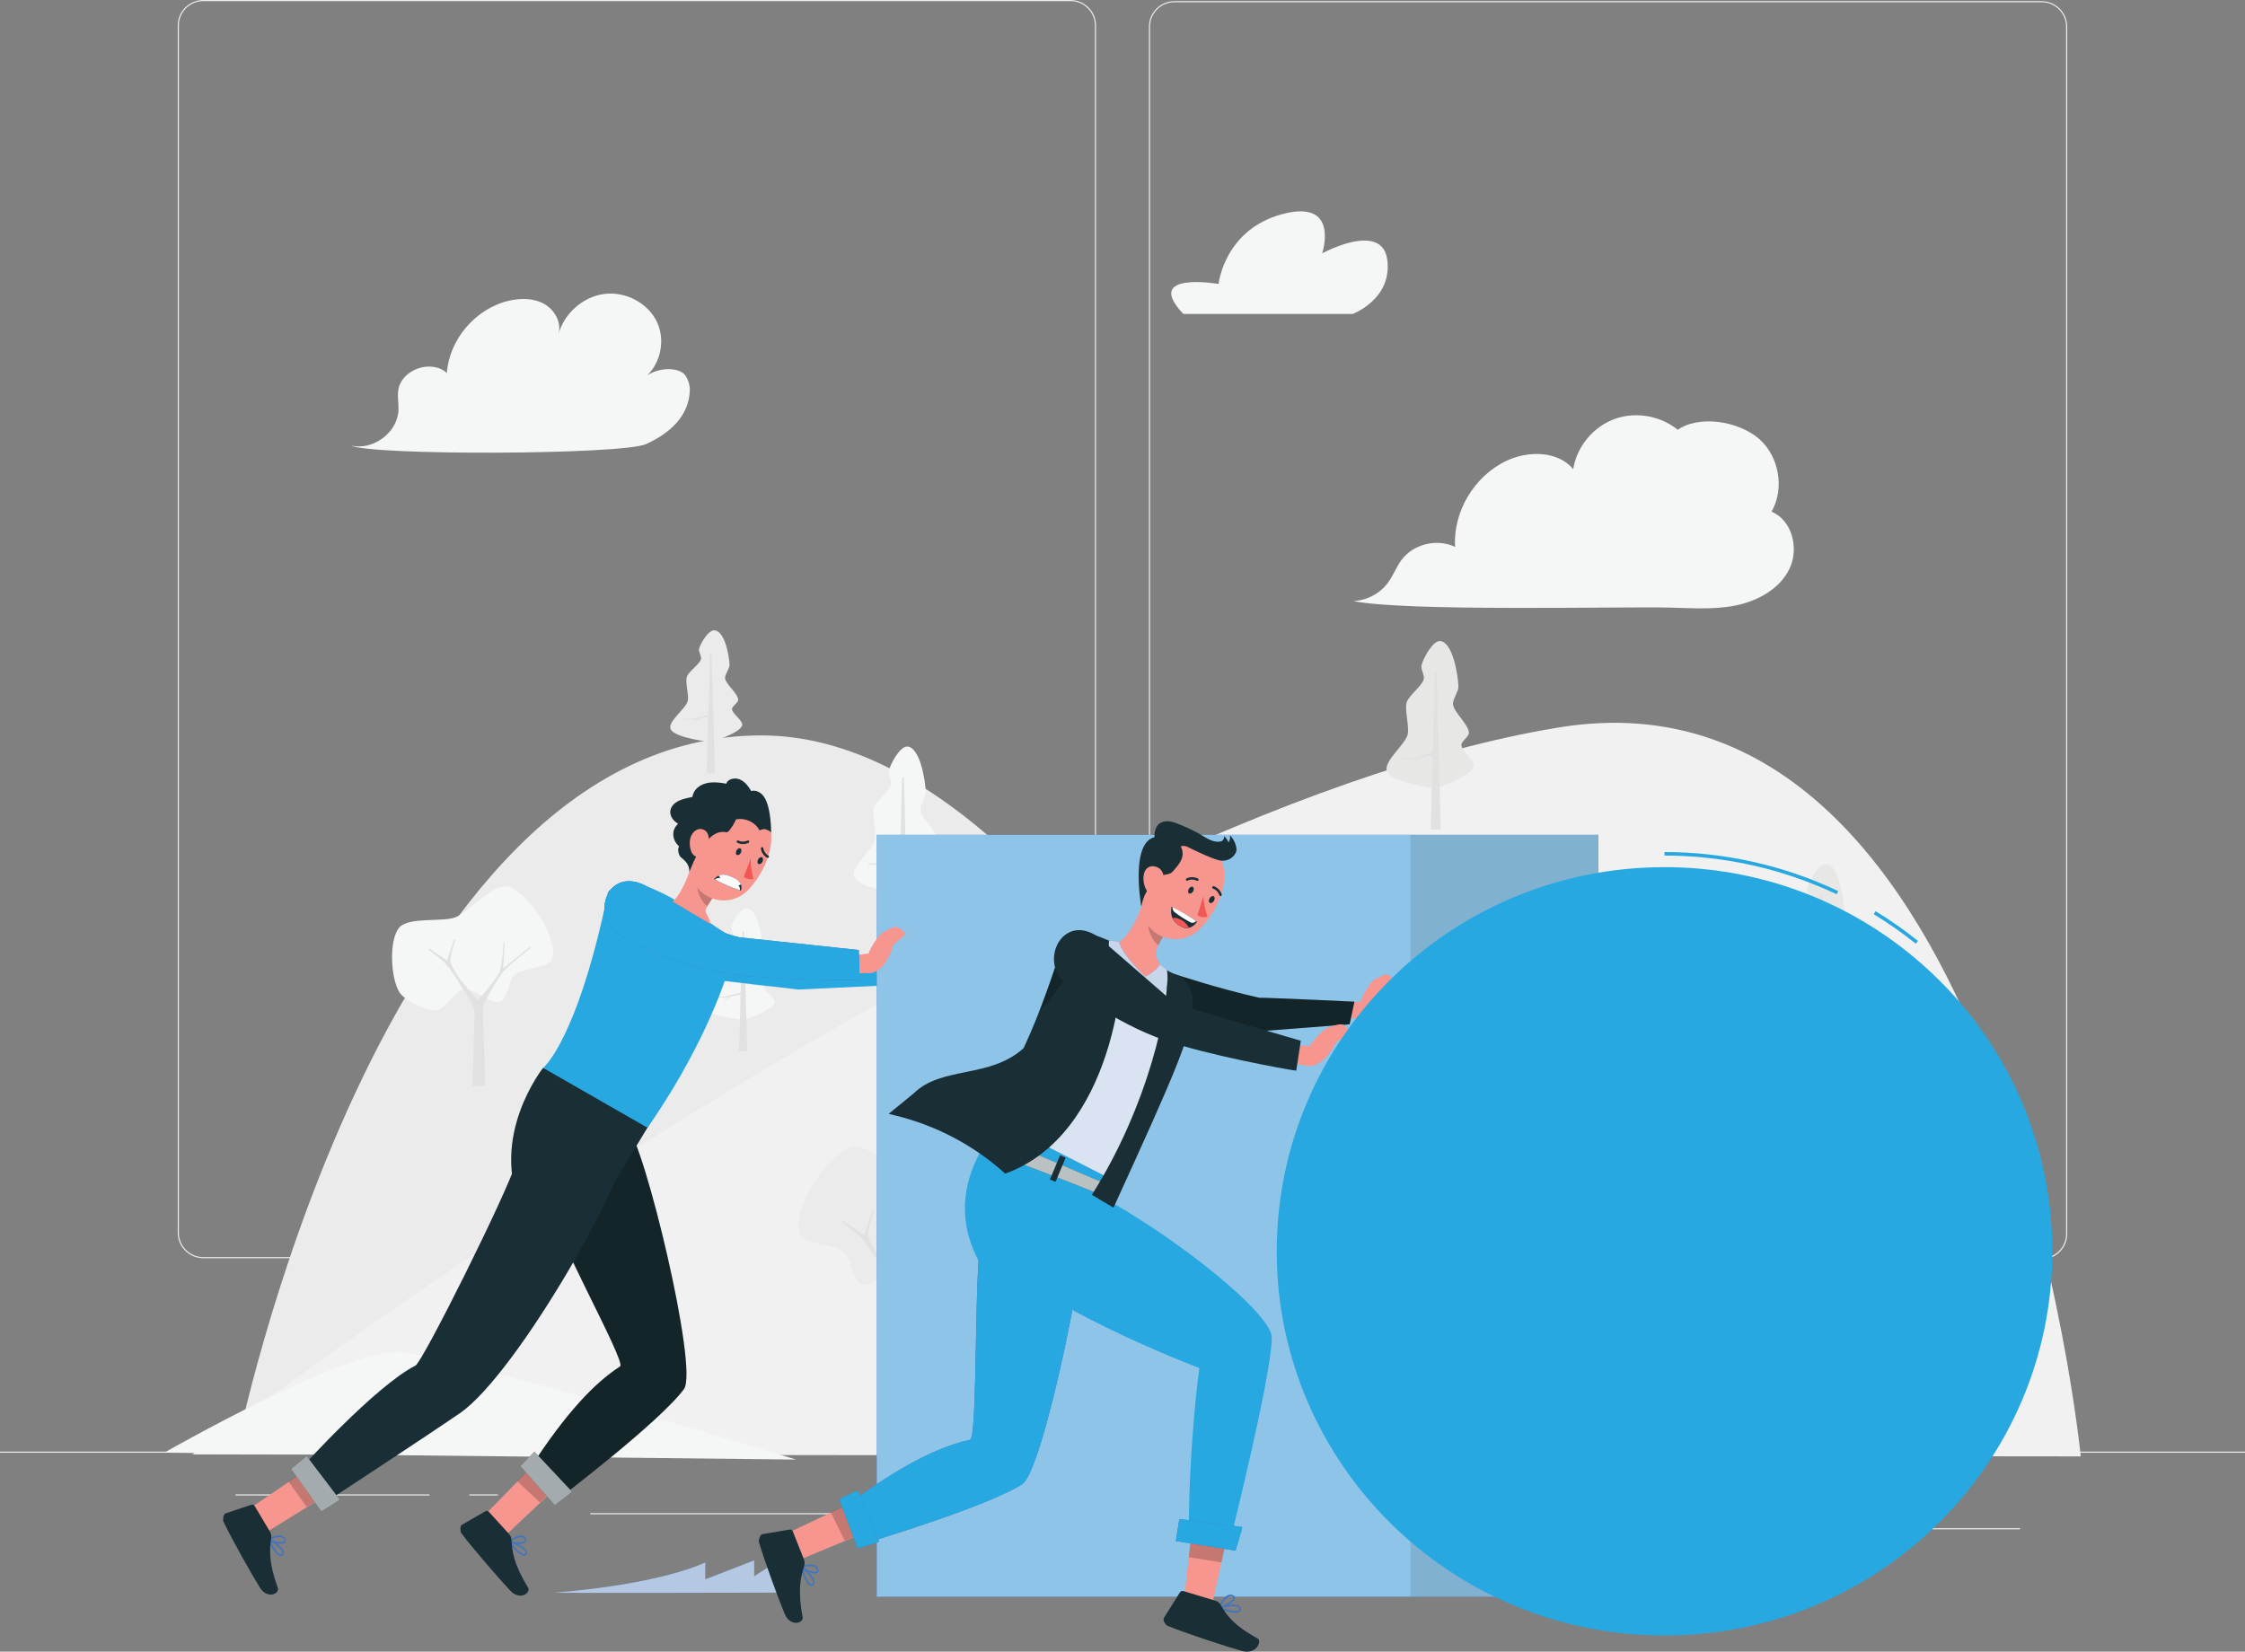 <svg width="636" height="468" viewBox="0 0 636 468" fill="none" xmlns="http://www.w3.org/2000/svg">
<rect x="0" y="0" width="636" height="468" fill="#808080" stroke="none"/>
<g clip-path="url(#clip0_17_345)">
<path d="M572.273 433.017H530.142V433.335H572.273V433.017Z" fill="#EBEBEB"/>
<path d="M421.306 436.439H410.248V436.757H421.306V436.439Z" fill="#EBEBEB"/>
<path d="M528.858 421.312H504.45V421.631H528.858V421.312Z" fill="#EBEBEB"/>
<path d="M121.665 423.43H66.727V423.748H121.665V423.43Z" fill="#EBEBEB"/>
<path d="M141.048 423.43H132.989V423.748H141.048V423.43Z" fill="#EBEBEB"/>
<path d="M286.38 428.75H167.227V429.068H286.38V428.75Z" fill="#EBEBEB"/>
<path d="M303.239 356.518H57.617C53.61 356.518 50.355 353.293 50.355 349.322V7.196C50.355 3.225 53.61 0 57.617 0H303.239C307.246 0 310.5 3.225 310.5 7.196V349.322C310.5 353.293 307.246 356.518 303.239 356.518ZM57.617 0.318C53.787 0.318 50.676 3.4 50.676 7.196V349.322C50.676 353.118 53.787 356.2 57.617 356.2H303.239C307.069 356.2 310.179 353.118 310.179 349.322V7.196C310.179 3.4 307.069 0.318 303.239 0.318H57.617Z" fill="#EBEBEB"/>
<path d="M578.372 356.847H332.75C328.743 356.847 325.489 353.622 325.489 349.651V7.525C325.489 3.554 328.743 0.329 332.75 0.329H578.372C582.379 0.329 585.634 3.554 585.634 7.525V349.651C585.634 353.611 582.379 356.847 578.372 356.847ZM332.75 0.636C328.92 0.636 325.81 3.719 325.81 7.514V349.64C325.81 353.436 328.92 356.518 332.75 356.518H578.372C582.202 356.518 585.313 353.436 585.313 349.64V7.514C585.313 3.719 582.202 0.636 578.372 0.636H332.75Z" fill="#EBEBEB"/>
<path d="M636 411.32H0V411.638H636V411.32Z" fill="#EBEBEB"/>
<path d="M335.241 88.96H383.216C383.216 88.96 394.463 84.758 393.013 73.636C391.563 62.513 374.571 71.782 374.571 71.782C374.571 71.782 379.718 56.272 363.269 60.67C346.82 65.069 345.214 80.459 345.214 80.459C345.214 80.459 323.618 76.729 335.241 88.96Z" fill="#F5F6F6"/>
<path d="M99.393 126.222C105.614 127.768 112.588 122.624 112.887 116.273C112.976 114.408 112.566 112.521 112.81 110.667C113.573 104.744 122.174 101.651 126.602 105.698C127.266 96.133 134.749 87.413 144.17 85.208C147.513 84.429 151.21 84.451 154.199 86.141C157.187 87.83 159.18 91.472 158.195 94.729C159.8 88.883 165.058 84.111 171.124 83.3C177.19 82.488 183.666 85.866 186.19 91.384C188.713 96.912 186.887 104.119 181.872 107.596C185.337 103.878 192.643 103.669 194.359 106.664C195.034 107.837 195.455 109.132 195.422 110.481C195.256 117.841 189.765 122.799 183.002 125.838C176.216 128.887 104.972 129.129 99.393 126.222Z" fill="#F5F6F6"/>
<path d="M475.049 121.965C475.038 122.174 475.027 122.371 475.016 122.58C474.252 122.689 476.134 124.839 476.555 124.192C476.975 123.545 476.4 122.733 475.813 122.218C470.953 117.907 463.67 116.492 457.537 118.675C451.405 120.858 446.678 126.54 445.693 132.924C441.32 127.746 433.029 127.647 426.863 130.532C417.687 134.821 411.621 144.935 412.218 154.971C407.16 152.514 400.44 154.127 397.075 158.613C395.581 160.61 394.729 163.023 393.267 165.03C390.998 168.156 387.234 170.164 383.349 170.306C398.16 173.312 457.714 171.864 472.381 172.149C478.791 172.27 485.277 172.829 491.565 171.59C497.852 170.35 504.096 166.972 506.907 161.257C509.719 155.553 507.782 147.447 501.882 144.979C505.612 138.386 504.04 129.293 498.295 124.313C492.55 119.333 481.159 117.435 475.049 121.965Z" fill="#F5F6F6"/>
<path d="M391.496 412.779C391.496 412.779 312.305 208.38 215.646 208.38C107.286 208.38 66.827 411.221 66.827 411.221L391.496 412.779Z" fill="#EBEBEB"/>
<path d="M54.506 412.131C54.506 412.131 290.376 230.834 441.652 206.12C567.28 185.597 589.464 412.669 589.464 412.669L54.506 412.131Z" fill="#F1F1F1"/>
<path d="M225.52 413.568C225.52 413.568 127.765 383.743 112.71 383.085C97.655 382.427 46.547 411.605 46.547 411.605L225.52 413.568Z" fill="#F5F6F6"/>
<path d="M360.081 272.549C357.347 272.056 352.1 277.069 349.532 276.027C347.55 275.226 347.185 269.939 345.624 268.491C343.488 266.506 335.772 266.637 334.898 263.873C333.082 258.169 341.639 244.929 347.484 243.481C351.679 242.439 358.343 250.688 362.394 252.18C366.158 253.562 375.534 252.026 378.191 255.01C381.268 258.454 380.681 269.533 378.191 273.416C376.586 275.917 370.298 279.032 367.365 278.44C365.073 277.979 362.405 272.966 360.081 272.549Z" fill="#EBEBEB"/>
<path d="M349.687 265.178C348.613 264.037 345.015 261.383 345.015 261.383L345.148 260.966L350.251 264.388L352.321 258.333L352.664 258.619C352.664 258.619 351.004 263.105 351.258 264.685C351.812 268.107 359.029 275.72 359.029 275.72C359.029 275.72 364.199 269.862 365.162 267.493C365.959 265.529 366.258 259.101 366.258 259.101L366.601 259.156L366.158 266.67L373.785 260.451L373.918 260.867C373.918 260.867 367.741 265.727 366.069 267.712C364.774 269.248 362.35 273.548 361.132 275.763C360.645 276.652 360.402 277.65 360.435 278.67L361.055 299.961H357.468L358.066 279.482C358.11 278.155 357.435 276.838 356.749 275.687C355.022 272.802 351.591 267.197 349.687 265.178Z" fill="#E1E1E1"/>
<path d="M256.492 359.666C253.227 359.074 246.972 365.063 243.906 363.823C241.548 362.869 241.106 356.551 239.246 354.828C236.7 352.459 227.49 352.613 226.438 349.322C224.269 342.521 234.486 326.715 241.46 324.982C246.474 323.742 254.422 333.592 259.26 335.369C263.754 337.026 274.934 335.194 278.122 338.748C281.797 342.861 281.1 356.079 278.122 360.719C276.207 363.702 268.702 367.421 265.204 366.719C262.448 366.149 259.26 360.17 256.492 359.666Z" fill="#EBEBEB"/>
<path d="M244.083 350.869C242.799 349.509 238.515 346.339 238.515 346.339L238.67 345.834L244.77 349.914L247.249 342.686L247.659 343.015C247.659 343.015 245.677 348.368 245.987 350.254C246.651 354.335 255.263 363.428 255.263 363.428C255.263 363.428 261.429 356.441 262.58 353.611C263.532 351.275 263.898 343.607 263.898 343.607L264.307 343.673L263.776 352.646L272.886 345.231L273.041 345.735C273.041 345.735 265.669 351.527 263.676 353.907C262.138 355.739 259.237 360.862 257.776 363.516C257.19 364.58 256.902 365.776 256.946 366.982L257.677 392.398H253.393L254.101 367.959C254.145 366.368 253.348 364.8 252.529 363.428C250.459 359.973 246.352 353.271 244.083 350.869Z" fill="#E1E1E1"/>
<path d="M131.274 280.305C134.008 279.811 139.255 284.824 141.823 283.782C143.804 282.981 144.17 277.694 145.73 276.246C147.867 274.261 155.582 274.392 156.457 271.628C158.272 265.924 149.715 252.684 143.871 251.236C139.675 250.194 133.012 258.443 128.96 259.935C125.196 261.317 115.821 259.781 113.164 262.765C110.086 266.209 110.673 277.288 113.164 281.171C114.769 283.672 121.056 286.787 123.99 286.195C126.281 285.734 128.96 280.721 131.274 280.305Z" fill="#F5F6F6"/>
<path d="M126.082 272.923C125.008 271.782 121.411 269.127 121.411 269.127L121.543 268.71L126.647 272.133L128.717 266.078L129.06 266.363C129.06 266.363 127.399 270.849 127.654 272.429C128.207 275.851 135.425 283.464 135.425 283.464C135.425 283.464 140.594 277.606 141.557 275.237C142.354 273.274 142.653 266.846 142.653 266.846L142.996 266.901L142.553 274.414L150.18 268.195L150.313 268.612C150.313 268.612 144.136 273.471 142.465 275.456C141.17 276.992 138.746 281.292 137.528 283.508C137.041 284.396 136.797 285.394 136.831 286.415L137.45 307.706H133.864L134.462 287.226C134.506 285.899 133.831 284.583 133.144 283.431C131.418 280.557 127.986 274.941 126.082 272.923Z" fill="#E1E1E1"/>
<path d="M406.861 223.419C406.861 223.419 394.197 221.96 392.902 218.527C391.85 215.74 398.06 211.035 398.78 208.15C399.333 205.912 397.839 201.152 398.525 198.958C399.134 197.016 402.909 194.362 403.374 192.376C403.595 191.433 402.455 189.513 402.688 188.581C403.219 186.453 405.953 181.319 408.134 181.659C411.576 182.208 413.049 191.104 413.17 194.57C413.215 195.875 411.488 198.256 411.621 199.55C411.853 201.865 416.214 205.408 416.137 207.733C416.104 208.709 414.034 210.047 414.012 211.024C413.956 212.79 417.963 215.477 417.499 217.177C416.702 220.139 406.861 223.419 406.861 223.419Z" fill="#E7E7E6"/>
<path d="M407.37 204.366L407.005 190.314L406.495 190.347L405.898 213.24C405.898 213.24 401.603 214.545 400.119 214.731C399.333 214.83 396.965 214.731 396.965 214.731V215.017C396.965 215.017 399.455 215.192 400.285 215.126C400.695 215.093 401.902 214.819 401.902 214.819L400.341 216.311L400.518 216.508L402.544 214.72L405.876 213.909L405.322 235.123H408.156L407.37 204.782V204.366Z" fill="#E1E1E1"/>
<path d="M516.15 286.535C516.15 286.535 503.487 285.076 502.192 281.643C501.14 278.857 507.35 274.151 508.07 271.266C508.623 269.028 507.129 264.268 507.815 262.074C508.424 260.132 512.198 257.478 512.663 255.492C512.885 254.549 511.745 252.63 511.977 251.697C512.508 249.569 515.243 244.436 517.423 244.776C520.866 245.324 522.338 254.22 522.46 257.686C522.504 258.992 520.777 261.372 520.91 262.666C521.143 264.981 525.504 268.524 525.427 270.849C525.393 271.825 523.323 273.164 523.301 274.14C523.246 275.906 527.253 278.593 526.788 280.294C525.991 283.255 516.15 286.535 516.15 286.535Z" fill="#E7E7E6"/>
<path d="M516.648 267.482L516.283 253.43L515.774 253.463L515.176 276.356C515.176 276.356 510.881 277.661 509.398 277.848C508.612 277.946 506.243 277.848 506.243 277.848V278.133C506.243 278.133 508.734 278.308 509.564 278.243C509.973 278.21 511.18 277.935 511.18 277.935L509.619 279.427L509.796 279.625L511.822 277.837L515.154 277.025L514.601 298.239H517.434L516.648 267.899V267.482Z" fill="#E1E1E1"/>
<path d="M210.62 288.981C210.62 288.981 200.193 287.873 199.119 285.274C198.244 283.168 203.369 279.592 203.956 277.409C204.41 275.72 203.181 272.1 203.746 270.433C204.244 268.963 207.366 266.944 207.742 265.442C207.919 264.729 206.989 263.27 207.177 262.568C207.62 260.955 209.867 257.061 211.672 257.324C214.517 257.741 215.723 264.487 215.823 267.109C215.856 268.096 214.439 269.906 214.55 270.882C214.749 272.637 218.335 275.325 218.269 277.091C218.236 277.826 216.542 278.846 216.52 279.581C216.476 280.919 219.775 282.959 219.398 284.254C218.734 286.491 210.62 288.981 210.62 288.981Z" fill="#F5F6F6"/>
<path d="M211.041 274.535L210.742 263.884L210.321 263.906L209.834 281.259C209.834 281.259 206.292 282.246 205.074 282.389C204.432 282.466 202.484 282.389 202.484 282.389V282.597C202.484 282.597 204.532 282.729 205.218 282.685C205.561 282.663 206.546 282.455 206.546 282.455L205.262 283.585L205.406 283.738L207.067 282.378L209.812 281.764L209.358 297.844H211.694L211.052 274.842L211.041 274.535Z" fill="#E1E1E1"/>
<path d="M201.477 210.267C201.477 210.267 191.049 209.159 189.975 206.559C189.101 204.453 194.226 200.877 194.813 198.694C195.267 197.005 194.038 193.385 194.602 191.718C195.101 190.248 198.222 188.23 198.599 186.727C198.776 186.014 197.846 184.555 198.034 183.853C198.477 182.241 200.724 178.347 202.528 178.61C205.373 179.027 206.58 185.773 206.679 188.394C206.712 189.382 205.296 191.191 205.406 192.168C205.606 193.923 209.192 196.61 209.126 198.376C209.092 199.111 207.399 200.131 207.377 200.866C207.332 202.204 210.631 204.245 210.255 205.539C209.58 207.777 201.477 210.267 201.477 210.267Z" fill="#EBEBEB"/>
<path d="M201.886 195.821L201.587 185.17L201.167 185.192L200.68 202.545C200.68 202.545 197.137 203.532 195.92 203.675C195.278 203.751 193.329 203.675 193.329 203.675V203.883C193.329 203.883 195.388 204.015 196.064 203.971C196.407 203.949 197.392 203.74 197.392 203.74L196.108 204.87L196.252 205.024L197.912 203.664L200.657 203.049L200.204 219.13H202.539L201.897 196.128L201.886 195.821Z" fill="#E1E1E1"/>
<path d="M255.95 253.299C255.95 253.299 243.286 251.84 241.991 248.406C240.939 245.62 247.15 240.915 247.869 238.03C248.423 235.792 246.928 231.031 247.614 228.838C248.223 226.896 251.998 224.242 252.463 222.256C252.684 221.313 251.544 219.393 251.777 218.461C252.308 216.333 255.042 211.199 257.223 211.539C260.665 212.088 262.138 220.984 262.259 224.45C262.304 225.755 260.577 228.136 260.71 229.43C260.942 231.744 265.304 235.287 265.226 237.613C265.193 238.589 263.123 239.927 263.101 240.904C263.045 242.67 267.053 245.357 266.588 247.057C265.791 250.008 255.95 253.299 255.95 253.299Z" fill="#F5F6F6"/>
<path d="M256.448 234.246L256.083 220.194L255.573 220.227L254.976 243.12C254.976 243.12 250.681 244.425 249.197 244.611C248.411 244.71 246.043 244.611 246.043 244.611V244.897C246.043 244.897 248.533 245.072 249.363 245.006C249.773 244.973 250.98 244.699 250.98 244.699L249.419 246.191L249.596 246.388L251.622 244.6L254.954 243.789L254.4 265.003H257.234L256.448 234.662V234.246Z" fill="#E1E1E1"/>
<path d="M161.051 418.274L142.841 435.408C142.155 435.122 137.185 429.44 137.185 429.44L153.003 413.217L161.051 418.274Z" fill="#F6968E"/>
<path d="M144.114 437.02C144.059 436.932 144.059 436.834 144.114 436.746C144.17 436.669 144.269 436.636 144.358 436.658C144.513 436.702 148.221 437.744 149.084 439.214C149.262 439.488 149.328 439.806 149.262 440.124C149.228 440.497 148.963 440.782 148.608 440.848C147.978 440.98 147.003 440.245 146.107 439.345C145.376 438.632 144.701 437.854 144.114 437.02ZM148.442 439.104C147.38 438.281 146.184 437.667 144.911 437.316C146.029 438.775 147.8 440.519 148.542 440.399C148.642 440.377 148.763 440.322 148.841 439.993C148.874 439.806 148.841 439.609 148.741 439.444C148.653 439.313 148.564 439.192 148.453 439.093L148.442 439.104Z" fill="#4375BA"/>
<path d="M144.092 436.855C144.081 436.768 144.125 436.691 144.203 436.658C144.291 436.592 146.184 434.914 147.756 435.078C148.199 435.144 148.608 435.386 148.896 435.759C149.306 436.252 149.206 436.614 149.084 436.834C148.498 437.744 145.454 437.579 144.258 437.119C144.236 437.108 144.17 437.064 144.17 437.064L144.092 436.855ZM147.712 435.561C146.638 435.638 145.631 436.066 144.823 436.768C146.162 437.108 148.431 437.086 148.73 436.515C148.752 436.461 148.841 436.329 148.586 436.011L148.465 435.934C148.265 435.726 148 435.594 147.712 435.561Z" fill="#4375BA"/>
<path d="M144.225 434.673L138.502 428.387C138.225 428.091 137.794 428.025 137.473 428.234L130.798 432.084C130.156 432.523 130.554 434.256 130.609 434.321C134.13 439.005 141.701 447.682 144.535 450.687C147.369 453.693 150.49 451.302 149.583 449.821C145.498 443.185 145.088 439.554 144.889 436.318C144.878 435.715 144.646 435.122 144.225 434.673Z" fill="#192E35"/>
<g opacity="0.2">
<path d="M146.527 419.689L152.992 413.217L161.051 418.274L152.981 425.722L146.527 419.689Z" fill="black"/>
</g>
<path d="M153.723 330.993C153.557 333.274 153.534 333.998 153.767 336.291C154.73 345.637 177.6 385.915 175.674 387.166C168.257 391.992 160.298 400.46 150.313 415.806C152.992 418.954 155.283 421.049 157.995 424.866C157.995 424.866 186.887 402.95 193.75 393.604C197.979 387.846 182.426 323.643 177.732 319.563C175.109 317.292 154.951 313.782 153.723 330.993Z" fill="#192E35"/>
<g opacity="0.2">
<path d="M153.723 330.993C153.557 333.274 153.534 333.998 153.767 336.291C154.73 345.637 177.6 385.915 175.674 387.166C168.257 391.992 160.298 400.46 150.313 415.806C152.992 418.954 155.283 421.049 157.995 424.866C157.995 424.866 186.887 402.95 193.75 393.604C197.979 387.846 182.426 323.643 177.732 319.563C175.109 317.292 154.951 313.782 153.723 330.993Z" fill="black"/>
</g>
<path d="M162.047 422.661C162.102 422.727 157.187 426.501 157.187 426.501L147.413 415.422L151.409 411.33L162.047 422.661Z" fill="#192E35"/>
<path opacity="0.6" d="M162.047 422.661C162.102 422.727 157.187 426.501 157.187 426.501L147.413 415.422L151.409 411.33L162.047 422.661Z" fill="white"/>
<path d="M182.968 314.243L185.891 315.46L164.77 350.265C164.77 350.265 153.379 354.741 147.989 343.081C138.292 322.108 153.855 302.583 153.855 302.583C153.855 302.583 172.342 309.417 182.968 314.243Z" fill="#192E35"/>
<path d="M96.272 421.29L74.974 434.475C74.365 434.058 70.635 427.51 70.635 427.51L89.397 414.741L96.272 421.29Z" fill="#F6968E"/>
<path d="M75.904 436.307C75.871 436.219 75.893 436.109 75.959 436.044C76.026 435.978 76.125 435.967 76.214 436.011C76.358 436.087 79.778 437.843 80.332 439.455C80.453 439.751 80.442 440.091 80.32 440.376C80.21 440.727 79.889 440.969 79.535 440.958C78.882 440.969 78.073 440.047 77.387 438.994C76.811 438.139 76.313 437.239 75.904 436.307ZM79.723 439.214C78.848 438.194 77.797 437.36 76.623 436.757C77.431 438.402 78.815 440.475 79.568 440.497C79.667 440.486 79.8 440.464 79.944 440.157C80.022 439.982 80.022 439.784 79.955 439.598C79.889 439.466 79.811 439.323 79.723 439.214Z" fill="#4375BA"/>
<path d="M75.915 436.142C75.926 436.054 75.981 435.989 76.059 435.967C76.158 435.923 78.35 434.65 79.856 435.122C80.276 435.276 80.63 435.594 80.83 436.021C81.129 436.592 80.963 436.91 80.796 437.118C80.033 437.897 77.088 437.129 76.014 436.438C75.992 436.416 75.937 436.372 75.937 436.372L75.915 436.142ZM79.723 435.594C78.649 435.451 77.575 435.67 76.645 436.208C77.885 436.8 80.121 437.239 80.531 436.734C80.564 436.691 80.675 436.581 80.487 436.208L80.376 436.109C80.232 435.868 79.988 435.681 79.723 435.594Z" fill="#4375BA"/>
<path d="M76.49 434.025L72.151 426.731C71.941 426.391 71.531 426.237 71.177 426.38L63.86 428.837C63.141 429.133 63.174 430.921 63.229 430.987C65.742 436.274 71.398 446.267 73.579 449.777C75.749 453.287 79.291 451.565 78.704 449.93C76.048 442.625 76.369 438.972 76.834 435.769C76.922 435.177 76.8 434.552 76.49 434.025Z" fill="#192E35"/>
<g opacity="0.2">
<path d="M81.76 419.809L89.397 414.741L96.272 421.29L86.874 426.994L81.76 419.809Z" fill="black"/>
</g>
<path d="M148.276 324.433C147.236 326.473 146.926 327.132 146.251 329.336C143.494 338.32 119.761 385.882 117.702 386.935C106.312 392.738 85.302 416.025 85.302 416.025C86.542 419.952 91.656 426.051 91.656 426.051C91.656 426.051 120.713 407.02 130.288 400.427C146.804 389.052 179.448 330.598 176.714 325.036C175.175 321.91 156.136 309.033 148.276 324.433Z" fill="#192E35"/>
<path d="M96.272 424.932C96.316 425.009 91.036 428.256 91.036 428.256L82.468 416.234L86.874 412.581L96.272 424.932Z" fill="#192E35"/>
<path opacity="0.6" d="M96.272 424.932C96.316 425.009 91.036 428.256 91.036 428.256L82.468 416.234L86.874 412.581L96.272 424.932Z" fill="white"/>
<path d="M254.179 272.253C254.278 271.178 257.843 266.187 258.595 266.461C259.337 266.736 261.141 269.741 261.042 270.224C260.865 271.101 258.496 277.759 254.134 277.727C252.463 277.705 254.179 272.253 254.179 272.253Z" fill="#28A8E0"/>
<path d="M258.595 266.462C258.595 266.462 261.307 264.838 262.304 265.2C263.311 265.562 264.75 267.153 264.75 267.153L261.042 270.213L258.595 266.462Z" fill="#28A8E0"/>
<path d="M249.972 272.604L254.179 272.253L254.134 277.727L246.065 277.65L249.972 272.604Z" fill="#28A8E0"/>
<path d="M252.917 271.913L252.939 279.12L226.173 280.382C225.165 280.228 202.761 277.694 200.879 277.431L199.683 262.601C200.713 262.941 213.565 266.999 226.106 270.334C229.04 270.389 251.577 272.177 252.917 271.913Z" fill="#28A8E0"/>
<g opacity="0.1">
<path d="M252.917 271.913L252.939 279.12L226.173 280.382C225.165 280.228 202.761 277.694 200.879 277.431L199.683 262.601C200.713 262.941 213.565 266.999 226.106 270.334C229.04 270.389 251.577 272.177 252.917 271.913Z" fill="#28A8E0"/>
</g>
<path opacity="0.2" d="M218.048 279.646C213.299 278.988 203.945 277.847 200.89 277.431L200.37 271.003C203.469 274.14 205.063 276.136 218.048 279.646Z" fill="#28A8E0"/>
<path d="M172.253 252.783C172.264 252.761 175.452 248.626 180.622 250.074L180.699 250.118C182.935 250.962 185.691 252.103 188.293 253.397C193.285 255.822 203.857 263.248 205.229 264.498C207.211 266.187 207.753 269.105 207.2 271.639C205.329 279.767 197.569 299.358 183.433 319.541L153.867 302.594C153.855 302.583 163.563 294.894 172.253 252.783Z" fill="#28A8E0"/>
<path d="M202.783 253.211C202.429 253.65 202.096 254.11 201.798 254.582C201.643 254.801 201.51 255.01 201.366 255.24C200.956 255.898 200.613 256.403 200.359 256.82C199.816 257.719 199.705 258.224 200.259 259.134C201.311 260.856 201.687 262.962 201.023 264.871C200.37 266.725 198.964 268.304 195.997 267.153C189.632 264.257 188.049 257.204 188.049 257.204C192.887 255.536 195.886 246.213 197.115 240.882L199.517 246.103L202.783 253.211Z" fill="#F6968E"/>
<path opacity="0.2" d="M201.798 254.582C201.643 254.801 201.51 255.01 201.366 255.24C200.956 255.898 200.613 256.403 200.359 256.82C198.576 255.35 197.027 252.059 197.735 249.898C197.956 249.163 198.266 248.472 198.654 247.803L201.798 254.582Z" fill="black"/>
<path d="M203.303 228.881C207.676 225.909 213.653 227.017 216.653 231.35C221.18 237.569 216.62 247.342 212.004 252.114C210.697 253.518 208.993 254.494 207.122 254.911C202.019 256.052 196.938 252.871 195.798 247.803C194.558 242.67 196.805 239.061 200.082 232.611C200.801 231.108 201.919 229.825 203.303 228.881Z" fill="#F6968E"/>
<path d="M209.856 252.355C209.856 252.355 207.687 251.895 202.285 249.098C203.812 247.496 205.428 247.474 208.185 248.933C210.93 250.403 209.856 252.355 209.856 252.355Z" fill="#192E35"/>
<path d="M209.591 252.268C209.712 251.763 209.557 251.226 209.181 250.864C207.587 250.041 205.904 249.383 204.178 248.878C203.613 248.659 202.971 248.779 202.528 249.196C204.775 250.436 207.144 251.467 209.591 252.268Z" fill="#FAFBFB"/>
<path d="M208.971 250.951C207.366 250.6 205.827 250.008 204.399 249.196C204.045 248.9 203.779 248.516 203.635 248.077C204.797 247.562 206.203 247.858 208.185 248.9C208.949 249.24 209.568 249.854 209.923 250.611C209.624 250.765 209.303 250.885 208.971 250.951Z" fill="#FAFBFB"/>
<path d="M210.697 248.45C211.483 249.043 212.491 249.262 213.454 249.043C212.934 247.156 212.668 245.214 212.668 243.262L210.697 248.45Z" fill="#F15855"/>
<path d="M200.58 224.768C198.709 225.207 196.85 225.634 194.979 226.073C193.916 226.325 192.831 226.578 191.89 227.115C190.938 227.653 190.13 228.53 189.931 229.594C189.643 231.119 190.717 232.644 192.101 233.379C191.226 234.278 190.684 235.265 190.739 236.516C190.806 237.766 191.403 238.973 192.366 239.785C191.968 240.684 192.112 241.507 192.51 242.406C192.909 243.306 195.399 244.15 195.278 247.112C196.086 245.115 196.916 242.977 198.111 241.178C199.296 239.379 202.041 234.892 205.849 235.836C206.69 236.044 210.83 229.254 208.484 228.366C207.056 227.828 201.2 224.625 200.58 224.768Z" fill="#192E35"/>
<path d="M218.457 236.143C218.502 233.818 218.158 230.231 217.461 228.026C217.129 226.973 216.697 225.92 215.911 225.13C215.125 224.34 213.886 223.803 212.823 224.154C212.292 223.276 211.716 222.399 210.941 221.719C210.166 221.039 209.17 220.556 208.129 220.6C207.1 220.644 206.059 221.072 205.749 222.059C204.266 221.796 202.761 221.576 201.266 221.73C199.772 221.883 198.266 222.443 197.248 223.54C196.23 224.637 195.787 226.315 196.407 227.675C198.366 226.315 201.089 225.635 203.381 226.304C205.683 226.973 207.642 229.968 208.561 232.161C211.218 231.679 213.897 232.94 215.192 235.299C215.734 234.98 216.62 234.783 217.173 235.079C217.716 235.364 218.435 235.518 218.457 236.143Z" fill="#192E35"/>
<path d="M198.975 234.969C200.624 235.386 201.001 237.075 200.757 239.17C200.392 241.814 198.587 243.646 196.894 242.582C195.643 241.913 195.267 239.708 195.444 238.15C195.665 236.176 197.215 234.519 198.975 234.969Z" fill="#F6968E"/>
<path d="M209.79 240.421C210.111 240.629 210.111 241.254 209.834 241.715C209.557 242.176 209.059 242.417 208.727 242.22C208.395 242.022 208.417 241.463 208.672 240.936C208.982 240.421 209.469 240.212 209.79 240.421Z" fill="#192E35"/>
<path d="M215.889 242.933C216.221 243.13 216.254 243.701 215.978 244.216C215.69 244.732 215.192 244.995 214.86 244.798C214.528 244.6 214.494 244.019 214.782 243.503C215.048 242.999 215.557 242.724 215.889 242.933Z" fill="#192E35"/>
<path d="M216.022 240.07C216.133 240.114 216.21 240.213 216.232 240.322C216.354 241.211 216.885 241.99 217.66 242.439C217.826 242.516 217.904 242.714 217.837 242.878C217.837 242.878 217.837 242.889 217.826 242.889C217.738 243.054 217.538 243.13 217.361 243.054C216.376 242.505 215.701 241.54 215.546 240.432C215.524 240.246 215.646 240.07 215.834 240.037C215.9 240.037 215.956 240.048 216.022 240.07Z" fill="#192E35"/>
<path d="M208.838 238.205C208.937 238.139 209.059 238.128 209.17 238.172C209.978 238.567 210.919 238.578 211.738 238.194C211.893 238.095 212.103 238.139 212.203 238.304L212.214 238.315C212.303 238.479 212.247 238.688 212.092 238.786C211.085 239.291 209.901 239.291 208.882 238.797C208.705 238.71 208.639 238.512 208.716 238.337C208.738 238.282 208.782 238.238 208.838 238.205Z" fill="#192E35"/>
<path d="M452.788 236.549H248.389V452.432H452.788V236.549Z" fill="#4375BA"/>
<path opacity="0.75" d="M452.788 236.549H248.389V452.432H452.788V236.549Z" fill="#A7DFF7"/>
<path opacity="0.1" d="M452.799 236.549H399.577V452.432H452.799V236.549Z" fill="black"/>
<path d="M246.098 270.18C246.153 269.083 249.596 263.862 250.371 264.114C251.135 264.366 253.083 267.361 253.005 267.855C252.861 268.765 250.703 275.632 246.264 275.752C244.559 275.796 246.098 270.18 246.098 270.18Z" fill="#F6968E"/>
<path d="M250.371 264.103C250.371 264.103 253.072 262.348 254.101 262.677C255.142 263.006 256.669 264.575 256.669 264.575L253.005 267.844L250.371 264.103Z" fill="#F6968E"/>
<path d="M241.825 270.695L246.098 270.18L246.264 275.752L238.05 275.983L241.825 270.695Z" fill="#F6968E"/>
<path d="M182.68 250.852C172.829 246.048 168.168 257.193 173.46 263.259C175.519 265.617 191.16 273.548 206.037 275.818C218.479 277.716 239.611 277.793 243.541 277.639L243.286 269.182L207.078 265.332L182.68 250.852Z" fill="#4375BA"/>
<path d="M182.68 250.852C172.829 246.048 168.168 257.193 173.46 263.259C175.519 265.617 191.16 273.548 206.037 275.818C218.479 277.716 239.611 277.793 243.541 277.639L243.286 269.182L207.078 265.332L182.68 250.852Z" fill="#28A8E0"/>
<path d="M157.265 451.269C155.14 451.444 222.553 451.269 222.553 451.269L222.254 441.123L213.664 446.607V442.132L199.805 447.496V442.713C199.816 442.713 188.215 448.702 157.265 451.269Z" fill="#4375BA"/>
<path opacity="0.6" d="M157.265 451.269C155.14 451.444 222.553 451.269 222.553 451.269L222.254 441.123L213.664 446.607V442.132L199.805 447.496V442.713C199.816 442.713 188.215 448.702 157.265 451.269Z" fill="white"/>
<path d="M249.662 432.314L226.173 442.132C225.63 441.616 222.951 434.453 222.951 434.453L243.84 424.647L249.662 432.314Z" fill="#F6968E"/>
<path d="M226.804 444.106C226.782 444.008 226.826 443.909 226.892 443.854C226.97 443.799 227.08 443.799 227.158 443.854C227.291 443.953 230.434 446.256 230.722 447.957C230.789 448.275 230.733 448.615 230.567 448.878C230.401 449.218 230.047 449.394 229.682 449.339C229.029 449.24 228.364 448.198 227.855 447.024C227.424 446.092 227.069 445.116 226.804 444.106ZM230.169 447.627C229.46 446.465 228.542 445.467 227.457 444.677C227.999 446.454 229.051 448.746 229.792 448.9C229.892 448.911 230.036 448.9 230.224 448.626C230.324 448.461 230.368 448.264 230.324 448.066C230.291 447.902 230.235 447.759 230.169 447.627Z" fill="#4375BA"/>
<path d="M226.848 443.953C226.87 443.865 226.937 443.81 227.025 443.799C227.125 443.766 229.538 442.856 230.966 443.558C231.364 443.777 231.663 444.15 231.796 444.611C232.006 445.225 231.774 445.532 231.586 445.697C230.7 446.355 227.866 445.115 226.903 444.249C226.881 444.227 226.837 444.172 226.837 444.172L226.848 443.953ZM230.755 443.997C229.704 443.69 228.597 443.733 227.567 444.117C228.719 444.918 230.877 445.708 231.375 445.269C231.42 445.236 231.553 445.137 231.42 444.743L231.331 444.622C231.22 444.359 231.01 444.128 230.755 443.997Z" fill="#4375BA"/>
<path d="M227.767 441.913L224.601 433.916C224.446 433.532 224.058 433.324 223.682 433.412L215.944 434.706C215.181 434.892 214.926 436.68 214.959 436.768C216.609 442.472 220.66 453.386 222.276 457.247C223.881 461.109 227.711 459.946 227.39 458.224C225.918 450.469 226.826 446.871 227.811 443.733C228.01 443.141 227.999 442.494 227.767 441.913Z" fill="#192E35"/>
<g opacity="0.2">
<path d="M235.36 428.508L243.851 424.647L249.662 432.314L239.312 436.516L235.36 428.508Z" fill="black"/>
</g>
<path d="M280.103 343.454C279.129 345.56 278.83 346.24 278.233 348.5C275.775 357.714 277.093 407.459 274.801 407.963C266.012 409.916 255.385 415.137 240.364 426.172C241.77 430.11 243.187 432.918 244.382 437.503C244.382 437.503 279.749 426.94 289.645 420.501C295.745 416.53 310.013 346.668 307.036 341.128C305.364 338.013 287.487 327.527 280.103 343.454Z" fill="#4375BA"/>
<path d="M280.103 343.454C279.129 345.56 278.83 346.24 278.233 348.5C275.775 357.714 277.093 407.459 274.801 407.963C266.012 409.916 255.385 415.137 240.364 426.172C241.77 430.11 243.187 432.918 244.382 437.503C244.382 437.503 279.749 426.94 289.645 420.501C295.745 416.53 310.013 346.668 307.036 341.128C305.364 338.013 287.487 327.527 280.103 343.454Z" fill="#28A8E0"/>
<path d="M312.98 329.94L315.991 331.07C313.6 347.534 311.984 353.688 311.984 353.688L308.486 362.88C308.486 362.88 282.804 368.2 276.893 356.573C266.256 335.655 283.004 319.201 283.004 319.201C283.004 319.201 302.021 325.443 312.98 329.94Z" fill="#28A8E0"/>
<path d="M348.281 432.304L343.056 456.271C342.248 456.524 335.008 456.885 335.008 456.885L337.632 433.631L348.281 432.304Z" fill="#F6968E"/>
<path d="M345.336 455.756C345.248 455.712 345.203 455.613 345.214 455.514C345.237 455.416 345.303 455.328 345.403 455.295C345.569 455.251 349.498 454.11 350.971 454.955C351.258 455.097 351.469 455.361 351.546 455.668C351.679 456.019 351.557 456.425 351.258 456.688C350.727 457.16 349.487 457.05 348.248 456.732C347.24 456.502 346.266 456.172 345.336 455.756ZM350.318 455.207C348.956 455.065 347.561 455.185 346.211 455.569C347.915 456.249 350.351 456.831 350.993 456.304C351.07 456.227 351.17 456.107 351.092 455.778C351.048 455.591 350.926 455.438 350.749 455.35C350.616 455.284 350.473 455.229 350.318 455.185V455.207Z" fill="#4375BA"/>
<path d="M345.248 455.624C345.203 455.547 345.203 455.459 345.259 455.383C345.314 455.273 346.333 452.706 347.871 451.982C348.314 451.785 348.812 451.785 349.244 451.96C349.853 452.18 349.908 452.553 349.897 452.827C349.753 453.979 346.831 455.525 345.513 455.778C345.48 455.778 345.403 455.778 345.403 455.778L345.248 455.624ZM348.048 452.443C347.074 453.112 346.321 454.055 345.89 455.152C347.296 454.703 349.41 453.419 349.443 452.739C349.443 452.673 349.465 452.509 349.078 452.366H348.923C348.646 452.278 348.325 452.3 348.048 452.443Z" fill="#4375BA"/>
<path d="M344.395 453.584L335.252 450.83C334.864 450.721 334.433 450.896 334.222 451.269L329.706 458.465C329.297 459.211 330.448 460.549 330.536 460.582C335.927 462.82 347.86 466.692 351.856 467.8C355.852 468.918 357.701 465.024 356.195 464.202C349.41 460.527 347.384 457.489 345.768 454.702C345.469 454.154 344.982 453.759 344.395 453.584Z" fill="#192E35"/>
<g opacity="0.2">
<path d="M336.768 441.244L337.632 433.62L348.281 432.304L346.056 442.713L336.768 441.244Z" fill="black"/>
</g>
<path d="M277.192 351.363C290.144 368.979 339.768 387.637 339.768 387.637C339.768 387.637 336.768 408.972 336.768 435.419C341.639 435.627 348.225 437.591 348.225 437.591C348.225 437.591 360.291 389.754 360.291 378.961C360.291 368.727 296.188 322.119 280.856 330.543C276.606 332.88 271.148 343.158 277.192 351.363Z" fill="#28A8E0"/>
<path d="M351.945 432.698C352.033 432.709 350.008 439.378 350.008 439.378L333.104 436.658L334.112 430.406L351.945 432.698Z" fill="#4375BA"/>
<path d="M249.031 436.834C249.065 436.911 243.021 438.753 243.021 438.753L237.729 424.768L242.998 422.3L249.031 436.834Z" fill="#4375BA"/>
<path d="M351.945 432.698C352.033 432.709 350.008 439.378 350.008 439.378L333.104 436.658L334.112 430.406L351.945 432.698Z" fill="#28A8E0"/>
<path d="M249.031 436.834C249.065 436.911 243.021 438.753 243.021 438.753L237.729 424.768L242.998 422.3L249.031 436.834Z" fill="#28A8E0"/>
<path d="M314.607 334.02L281.819 317.281C283.192 314.024 285.317 309.471 291.538 296.232C295.667 287.051 299.198 277.617 302.099 267.986C302.11 267.953 302.121 267.931 302.121 267.91C302.962 265.441 305.652 264.103 308.154 264.937L308.231 264.981C310.523 265.76 313.367 266.802 316.057 268.019C321.216 270.29 326.241 272.857 331.101 275.698C332.673 276.729 334.189 277.848 335.617 279.065C337.687 280.71 338.683 283.343 338.219 285.932C336.636 294.246 333.259 303.471 314.607 334.02Z" fill="#4375BA"/>
<path opacity="0.8" d="M314.607 334.021L282.959 317.874C284.343 314.616 285.007 314.594 302.099 267.997C302.11 267.965 302.121 267.943 302.121 267.921C302.973 265.453 305.608 264.092 308.021 264.882L308.098 264.915C310.312 265.65 313.069 266.648 315.659 267.822C320.64 270.005 325.478 272.473 330.16 275.226C331.676 276.224 333.127 277.321 334.499 278.506C336.492 280.107 337.422 282.707 336.923 285.285C335.263 293.545 333.171 303.428 314.607 334.021Z" fill="white"/>
<path d="M314.629 339.933C314.751 339.198 279.019 325.859 279.019 325.859L280.834 321.593L316.079 336.642L314.629 339.933Z" fill="#192E35"/>
<path opacity="0.7" d="M314.629 339.933C314.751 339.198 279.019 325.859 279.019 325.859L280.834 321.593L316.079 336.642L314.629 339.933Z" fill="white"/>
<path d="M315.836 267.241C313.002 265.968 310.002 264.86 307.578 264.038L307.501 263.994C307.456 263.983 307.401 263.961 307.357 263.95C304.722 263.138 301.91 264.608 301.102 267.219C298.944 274.162 294.981 286.36 289.978 297C280.458 305.643 266.853 302.035 258.972 309.702L251.765 315.603C251.765 315.603 252.496 315.79 254.09 316.185C265.514 319.048 276.063 324.664 284.764 332.54C315.449 321.592 319.345 274.93 317.386 267.899L315.836 267.241Z" fill="#192E35"/>
<path opacity="0.2" d="M294.494 286.382C296.553 280.875 297.97 277.047 299.973 270.816C300.073 270.751 300.184 270.696 300.294 270.652C302.896 269.445 305.674 269.226 302.054 276.784C302.054 276.784 295.911 285.844 294.494 286.382Z" fill="black"/>
<path d="M323.518 276.992C315.858 273.591 315.437 267.789 315.437 267.789C320.386 266.22 323.684 256.831 325.057 251.456L327.359 256.82L330.492 264.125C329.95 264.772 329.463 265.441 328.998 266.143C327.171 268.93 326.551 272.012 330.392 275.259C330.415 275.27 330.06 279.866 323.518 276.992Z" fill="#F6968E"/>
<path d="M314.209 266.461L316.943 266.79C318.16 270.531 322.068 274.348 324.846 277.156C322.909 277.387 321.072 278.176 319.588 279.438C313.046 272.703 314.209 266.461 314.209 266.461Z" fill="#4375BA"/>
<path opacity="0.7" d="M316.943 266.79C318.161 270.531 322.068 274.348 324.847 277.156C322.909 277.386 321.072 278.176 319.589 279.438C313.035 272.714 314.209 266.472 314.209 266.472" fill="white"/>
<path d="M330.603 274.842L328.688 273.306C328.688 273.306 325.533 277.277 323.009 276.773C326.086 280.217 325.743 282.422 325.743 282.422C332.186 283.475 330.603 274.842 330.603 274.842Z" fill="#4375BA"/>
<path d="M385.74 283.299C385.762 282.29 388.784 277.365 389.504 277.584C390.223 277.793 392.105 280.502 392.05 280.963C391.95 281.808 390.146 288.203 386.05 288.444C384.478 288.532 385.74 283.299 385.74 283.299Z" fill="#F6968E"/>
<path d="M389.515 277.585C389.515 277.585 391.95 275.895 392.913 276.17C393.876 276.444 395.337 277.848 395.337 277.848L392.05 280.963L389.515 277.585Z" fill="#F6968E"/>
<path d="M381.821 283.903L385.795 283.935L386.061 288.433L378.478 288.883L381.821 283.903Z" fill="#F6968E"/>
<path d="M383.703 283.826L382.342 290.232L357.136 292.173C356.184 292.064 336.005 290.045 334.222 289.87L332.573 275.961C333.558 276.246 344.805 280.03 356.716 282.718C359.472 282.674 383.703 283.826 383.703 283.826Z" fill="#192E35"/>
<g opacity="0.2">
<path d="M383.703 283.826L382.342 290.232L357.136 292.173C356.184 292.064 336.005 290.045 334.222 289.87L332.573 275.961C333.558 276.246 344.805 280.03 356.716 282.718C359.472 282.674 383.703 283.826 383.703 283.826Z" fill="black"/>
</g>
<path opacity="0.2" d="M348.38 291.285C343.886 290.835 337.112 290.155 334.222 289.87L333.603 284.67C335.695 285.8 343.333 288.707 348.38 291.285Z" fill="black"/>
<path d="M315.449 342.204L309.316 338.551C325.267 313.476 331.754 284.067 330.47 274.875C332.794 276.203 332.861 275.742 335.031 277.31C337.267 279.241 338.307 282.192 337.787 285.087C337.765 292.777 333.558 302.583 315.449 342.204Z" fill="#192E35"/>
<path opacity="0.7" d="M330.603 274.842L328.688 273.306C328.688 273.306 325.533 277.277 323.009 276.773C326.086 280.217 325.743 282.422 325.743 282.422C332.186 283.475 330.603 274.842 330.603 274.842Z" fill="white"/>
<path opacity="0.2" d="M329.474 265.496L326.463 258.531C326.053 259.2 325.732 259.902 325.478 260.637C324.703 262.864 326.286 266.374 328.112 267.844L329.474 265.496Z" fill="black"/>
<path d="M331.665 239.445C336.182 236.538 342.215 237.81 345.148 242.286C349.587 248.714 344.694 258.52 339.901 263.237C338.54 264.63 336.791 265.573 334.876 265.946C329.662 266.977 324.592 263.621 323.562 258.454C322.444 253.211 324.802 249.602 328.311 243.141C329.075 241.638 330.237 240.366 331.665 239.445Z" fill="#F6968E"/>
<path d="M323.33 256.908C323.33 256.908 324.171 250.919 328.012 250.195C328.333 246.718 330.935 248.67 332.352 246.805C334.211 244.732 335.883 242.681 334.577 239.993L330.902 237.635C319.057 233.182 323.33 256.908 323.33 256.908Z" fill="#192E35"/>
<path d="M339.237 259.332C340.078 259.88 341.108 260.034 342.071 259.759C341.418 257.884 341.019 255.931 340.897 253.957L339.237 259.332Z" fill="#F15855"/>
<path d="M327.492 245.598C329.64 246.289 329.972 248.417 329.407 250.161C328.964 252.838 327.049 254.681 324.957 252.52C324.116 251.16 323.784 249.558 324.005 247.99C324.271 246.004 325.732 245.028 327.492 245.598Z" fill="#F6968E"/>
<path d="M337.953 251.324C338.274 251.544 338.263 252.18 337.964 252.641C337.676 253.101 337.156 253.332 336.824 253.123C336.492 252.915 336.536 252.344 336.802 251.818C337.134 251.302 337.632 251.105 337.953 251.324Z" fill="#192E35"/>
<path d="M343.864 253.979C344.185 254.198 344.196 254.78 343.886 255.284C343.565 255.789 343.045 256.03 342.724 255.811C342.403 255.591 342.392 255.01 342.713 254.494C343.012 254.001 343.543 253.759 343.864 253.979Z" fill="#192E35"/>
<path d="M339.414 249.525C339.314 249.591 339.193 249.602 339.082 249.558C338.263 249.141 337.311 249.119 336.481 249.503C336.315 249.602 336.104 249.547 336.005 249.394L335.994 249.383C335.905 249.218 335.96 249.01 336.126 248.911C337.156 248.417 338.362 248.428 339.381 248.944C339.558 249.032 339.624 249.24 339.547 249.416C339.514 249.448 339.469 249.492 339.414 249.525Z" fill="#192E35"/>
<path d="M345.702 253.902C345.591 253.869 345.491 253.792 345.447 253.683C345.181 252.816 344.528 252.114 343.676 251.785C343.488 251.741 343.388 251.555 343.432 251.368C343.432 251.357 343.432 251.357 343.432 251.346C343.488 251.16 343.687 251.061 343.864 251.105C344.938 251.5 345.768 252.367 346.1 253.441C346.155 253.628 346.056 253.825 345.879 253.88C345.823 253.913 345.768 253.913 345.702 253.902Z" fill="#192E35"/>
<path d="M350.118 241.562C349.266 243.361 347.284 244.161 345.569 243.81C343.034 243.306 336.99 240.223 336.359 239.938C335.728 239.653 334.986 239.565 334.377 239.927C333.769 240.289 333.547 241.09 333.78 241.836C331.787 240.882 328.832 238.852 327.083 237.361C326.872 236.373 327.381 234.476 328.012 233.785C328.643 233.083 329.518 232.753 330.37 232.699C331.234 232.644 332.086 232.863 332.916 233.137C335.053 233.872 338.329 235.364 340.3 236.582C342.049 237.668 343.953 238.863 345.89 238.414C346.465 238.282 346.864 237.569 346.853 236.878C347.329 237.415 347.738 238.03 348.093 238.688C348.402 238.084 348.58 237.393 348.436 236.702C349.498 237.624 350.76 240.212 350.118 241.562Z" fill="#192E35"/>
<path d="M371.139 296.396C371.394 295.31 375.8 290.714 376.519 291.109C377.239 291.504 378.633 294.839 378.467 295.321C378.157 296.199 374.748 302.671 370.287 302.002C368.571 301.738 371.139 296.396 371.139 296.396Z" fill="#F6968E"/>
<path d="M376.508 291.109C376.508 291.109 379.519 289.848 380.493 290.364C381.467 290.879 382.707 292.722 382.707 292.722L378.445 295.322L376.508 291.109Z" fill="#F6968E"/>
<path d="M366.778 296.155L371.139 296.396L370.276 301.991L362.029 300.751L366.778 296.155Z" fill="#F6968E"/>
<path d="M311.342 265.661C302.375 259.079 295.689 269.379 299.852 276.389C301.479 279.12 315.637 289.859 330.082 294.806C342.159 298.941 363.247 302.824 367.21 303.384L368.516 294.894L333.06 284.517L311.342 265.661Z" fill="#192E35"/>
<path d="M301.903 328.016L300.308 327.361L297.439 334.221L299.035 334.876L301.903 328.016Z" fill="#192E35"/>
<path d="M339.093 261.164C339.093 261.164 337.399 259.683 331.887 256.929C331.51 259.079 331.887 261.153 334.709 262.557C336.038 263.412 337.931 262.897 338.927 261.416C338.993 261.339 339.038 261.251 339.093 261.164Z" fill="#192E35"/>
<path d="M334.234 260.45C335.352 260.922 336.259 261.778 336.813 262.886C336.082 262.995 335.352 262.886 334.743 262.546C333.625 262.074 332.717 261.218 332.175 260.121C332.894 260.001 333.625 260.11 334.234 260.45Z" fill="#F15855"/>
<path d="M338.872 260.988C338.506 261.383 337.975 261.569 337.499 261.46C335.872 260.637 334.322 259.661 332.883 258.553C332.396 258.235 332.119 257.664 332.152 257.039C334.499 258.158 336.746 259.485 338.872 260.988Z" fill="white"/>
<path d="M581.405 354.565C581.405 414.687 532.234 463.423 471.551 463.423C437.058 463.423 406.285 447.682 386.139 423.035C378.489 413.667 372.379 403.027 368.173 391.477C363.988 379.959 361.697 367.531 361.697 354.565C361.697 294.455 410.868 245.708 471.551 245.708C484.613 245.708 497.144 247.968 508.756 252.114C520.434 256.271 531.183 262.348 540.636 269.939C565.498 289.892 581.405 320.375 581.405 354.565Z" fill="#28A8E0"/>
<path d="M531.083 258.619C535.234 261.142 539.23 263.939 543.038 266.999" stroke="#28A8E0" stroke-miterlimit="10"/>
<path d="M471.551 241.924C488.576 241.924 505.346 245.752 520.545 252.937" stroke="#28A8E0" stroke-miterlimit="10"/>
</g>
<defs>
<clipPath id="clip0_17_345">
<rect width="636" height="468" fill="white"/>
</clipPath>
</defs>
</svg>
